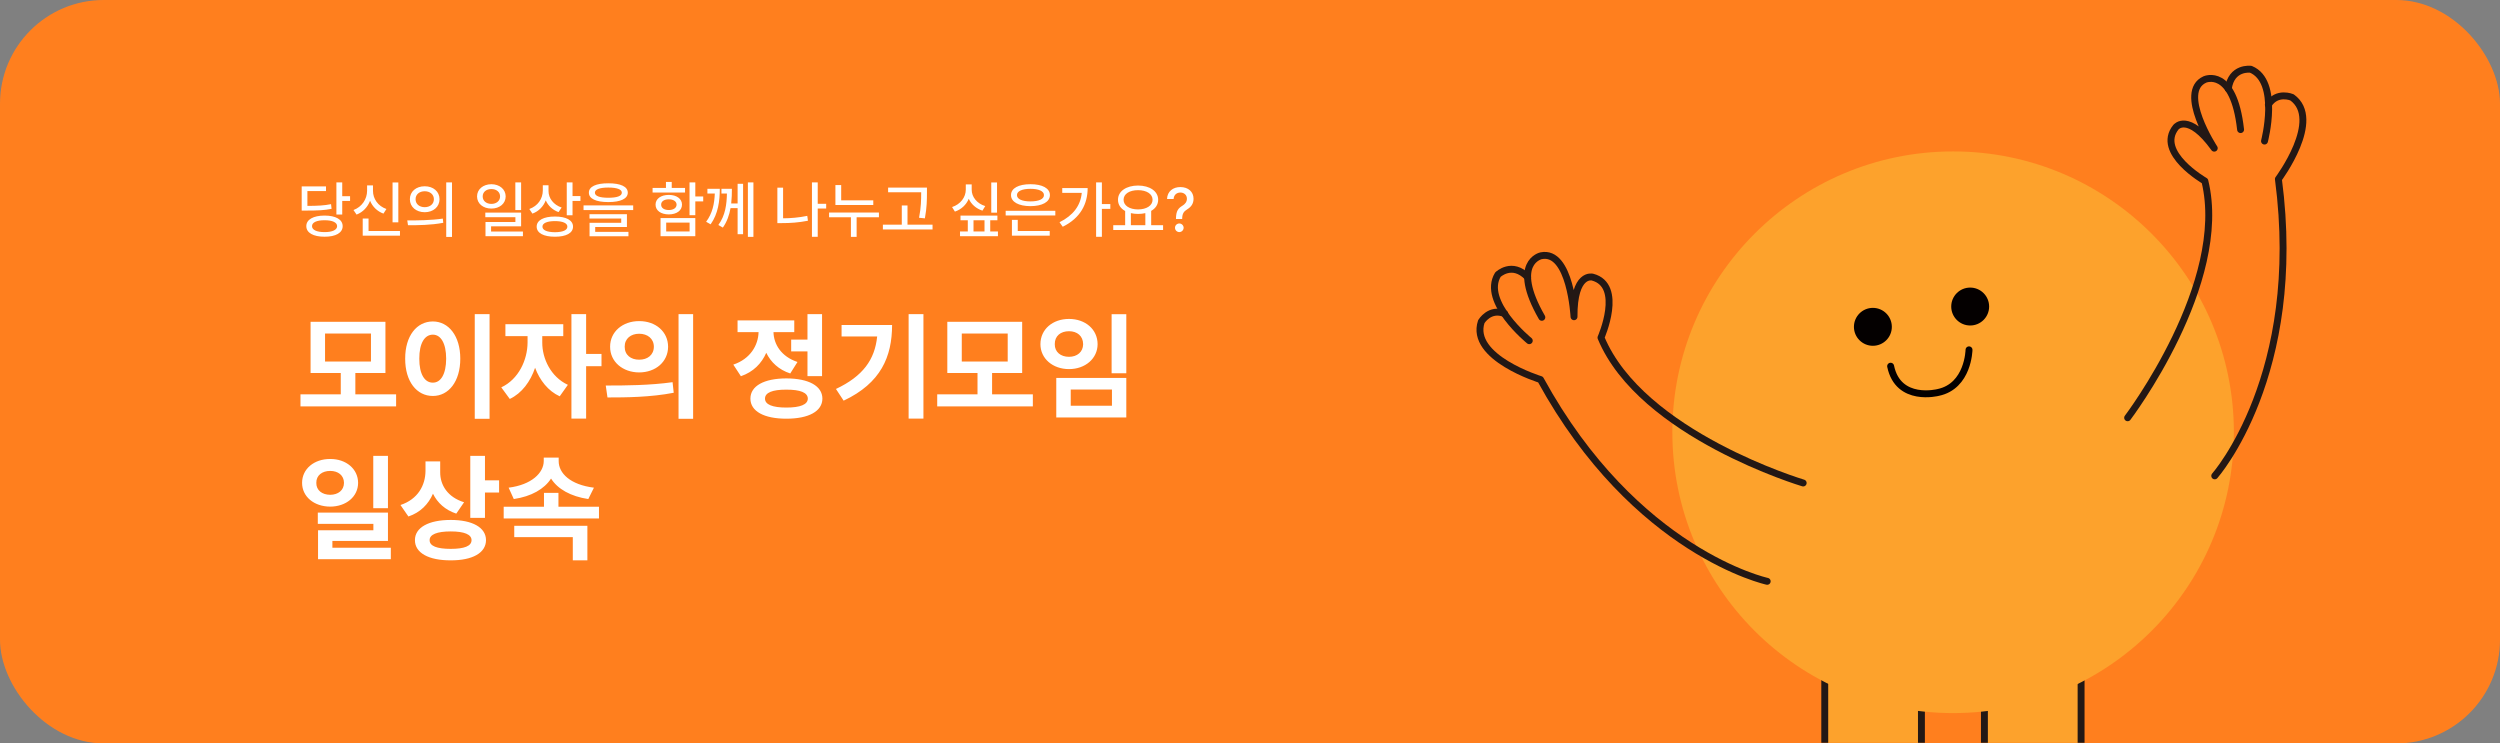 <svg width="723" height="215" viewBox="0 0 723 215" fill="none" xmlns="http://www.w3.org/2000/svg">
<rect x="0" y="0" width="723" height="215" fill="#808080" stroke="none"/>
<rect width="723" height="215" rx="30" fill="#FF7F1E"/>
<mask id="mask0_1336_1078" style="mask-type:alpha" maskUnits="userSpaceOnUse" x="0" y="0" width="723" height="215">
<rect width="723" height="215" rx="30" fill="#FF7F1E"/>
</mask>
<g mask="url(#mask0_1336_1078)">
<path d="M573.893 185.361V284.316H626.212C626.212 284.316 631.197 256.761 601.851 256.761V185.349" fill="#FDA22C"/>
<path d="M573.893 185.361V284.316H626.212C626.212 284.316 631.197 256.761 601.851 256.761V185.349" stroke="#231815" stroke-width="2" stroke-linecap="round" stroke-linejoin="round"/>
<path d="M527.719 185.361V284.316H580.038C580.038 284.316 585.023 256.761 555.677 256.761V185.349" fill="#FDA22C"/>
<path d="M527.719 185.361V284.316H580.038C580.038 284.316 585.023 256.761 555.677 256.761V185.349" stroke="#231815" stroke-width="2" stroke-linecap="round" stroke-linejoin="round"/>
<path d="M564.839 206.226C519.997 206.226 483.645 169.864 483.645 125.009C483.645 80.155 519.997 43.792 564.839 43.792C609.682 43.792 646.033 80.155 646.033 125.009C646.033 169.864 609.682 206.226 564.839 206.226Z" fill="#FDA22C"/>
<path d="M569.438 101.173C569.438 101.173 569.269 111.679 560.505 113.502C560.505 113.502 548.965 116.485 546.768 105.907" stroke="#040000" stroke-width="2" stroke-linecap="round" stroke-linejoin="round"/>
<path d="M541.638 100.002C538.611 100.002 536.157 97.548 536.157 94.52C536.157 91.493 538.611 89.038 541.638 89.038C544.664 89.038 547.118 91.493 547.118 94.52C547.118 97.548 544.664 100.002 541.638 100.002Z" fill="#040000"/>
<path d="M569.777 94.134C566.75 94.134 564.296 91.679 564.296 88.651C564.296 85.624 566.75 83.169 569.777 83.169C572.804 83.169 575.257 85.624 575.257 88.651C575.257 91.679 572.804 94.134 569.777 94.134Z" fill="#040000"/>
<path d="M615.311 120.819C615.311 120.819 644.838 81.877 637.643 52.342C637.643 52.342 623.339 44.106 629.29 36.765C629.29 36.765 632.815 32.406 640.36 42.851C640.36 42.851 629.7 26.586 637.643 22.987C637.643 22.987 645.949 19.292 647.977 37.477" stroke="#231815" stroke-width="2" stroke-linecap="round" stroke-linejoin="round"/>
<path d="M640.504 137.616C640.504 137.616 666.386 108.406 658.914 51.786C658.914 51.786 671.782 34.531 662.837 28.155C662.837 28.155 658.503 26.308 656.005 30.28" stroke="#231815" stroke-width="2" stroke-linecap="round" stroke-linejoin="round"/>
<path d="M654.894 40.798C654.894 40.798 659.421 23.543 650.922 20.029C650.922 20.029 645.297 19.256 644.416 25.692" stroke="#231815" stroke-width="2" stroke-linecap="round" stroke-linejoin="round"/>
<path d="M521.478 139.681C521.478 139.681 474.652 125.71 463.002 97.635C463.002 97.635 469.678 82.542 460.54 80.139C460.54 80.139 455.12 78.702 455.204 91.598C455.204 91.598 454.19 72.181 445.667 73.968C445.667 73.968 436.783 75.9 445.897 91.767" stroke="#231815" stroke-width="2" stroke-linecap="round" stroke-linejoin="round"/>
<path d="M511.072 168.118C511.072 168.118 472.937 159.858 445.511 109.759C445.511 109.759 424.928 103.443 428.393 93.023C428.393 93.023 430.795 88.965 435.153 90.704" stroke="#231815" stroke-width="2" stroke-linecap="round" stroke-linejoin="round"/>
<path d="M442.263 98.529C442.263 98.529 428.417 87.275 433.197 79.426C433.197 79.426 437.278 75.478 441.792 80.151" stroke="#231815" stroke-width="2" stroke-linecap="round" stroke-linejoin="round"/>
</g>
<path d="M114.555 114.049V117.535H86.897V114.049H98.551V107.873H89.818V93.064H111.467V107.873H102.768V114.049H114.555ZM94.002 104.553H107.283V96.451H94.002V104.553ZM141.582 90.84V121.121H137.299V90.84H141.582ZM117.178 103.723C117.161 97.132 120.531 92.965 125.18 92.965C129.729 92.965 133.115 97.132 133.115 103.723C133.115 110.363 129.729 114.514 125.18 114.514C120.531 114.514 117.161 110.363 117.178 103.723ZM121.262 103.723C121.245 108.222 122.822 110.679 125.18 110.662C127.471 110.679 129.015 108.222 129.031 103.723C129.015 99.24 127.471 96.783 125.18 96.783C122.822 96.783 121.245 99.24 121.262 103.723ZM156.822 99.074C156.806 103.673 159.263 108.985 164.227 111.293L161.869 114.613C158.499 113.069 156.108 109.981 154.747 106.362C153.402 110.347 150.912 113.733 147.426 115.377L144.969 112.023C149.999 109.683 152.539 104.071 152.572 99.074V97.215H146.164V93.762H162.898V97.215H156.822V99.074ZM165.256 121.055V90.84H169.506V102.361H173.955V105.914H169.506V121.055H165.256ZM184.846 92.865C189.644 92.849 193.196 95.936 193.213 100.27C193.196 104.619 189.644 107.69 184.846 107.707C180.081 107.69 176.429 104.619 176.445 100.27C176.429 95.936 180.081 92.849 184.846 92.865ZM175.184 111.492C180.579 111.509 188.05 111.442 194.508 110.529L194.84 113.584C188.133 114.896 180.961 114.945 175.682 114.945L175.184 111.492ZM180.662 100.27C180.646 102.66 182.455 104.038 184.846 104.021C187.253 104.038 189.079 102.66 189.096 100.27C189.079 97.912 187.253 96.518 184.846 96.518C182.455 96.518 180.646 97.912 180.662 100.27ZM196.234 121.121V90.84H200.451V121.121H196.234ZM237.738 90.84V108.77H233.521V101.631H228.807V98.211H233.521V90.84H237.738ZM212.072 105.449C217.02 103.789 219.277 99.838 219.377 96.053H213.301V92.666H229.703V96.053H223.693C223.776 99.572 225.935 103.125 230.633 104.686L228.541 108.006C225.221 106.927 222.913 104.735 221.602 102.029C220.273 105.101 217.85 107.574 214.264 108.803L212.072 105.449ZM217.02 115.277C217.02 111.608 220.971 109.45 227.412 109.434C233.87 109.45 237.821 111.608 237.838 115.277C237.821 118.946 233.87 121.088 227.412 121.088C220.971 121.088 217.02 118.946 217.02 115.277ZM221.236 115.277C221.236 117.004 223.411 117.867 227.412 117.867C231.43 117.867 233.604 117.004 233.621 115.277C233.604 113.534 231.43 112.671 227.412 112.688C223.411 112.671 221.236 113.534 221.236 115.277ZM267.057 90.84V121.055H262.773V90.84H267.057ZM241.756 112.488C249.559 108.803 252.995 104.021 253.676 97.314H243.383V93.994H257.992C257.976 103.158 254.771 110.778 243.98 115.875L241.756 112.488ZM298.699 114.049V117.535H271.041V114.049H282.695V107.873H273.963V93.064H295.611V107.873H286.912V114.049H298.699ZM278.146 104.553H291.428V96.451H278.146V104.553ZM325.727 90.873V107.939H321.477V90.873H325.727ZM300.891 99.539C300.891 95.223 304.443 92.234 309.158 92.234C313.856 92.234 317.409 95.223 317.426 99.539C317.409 103.689 313.856 106.744 309.158 106.744C304.443 106.744 300.891 103.689 300.891 99.539ZM305.041 99.539C305.008 101.78 306.734 103.191 309.158 103.191C311.516 103.191 313.226 101.78 313.242 99.539C313.226 97.165 311.516 95.787 309.158 95.787C306.734 95.787 305.008 97.165 305.041 99.539ZM305.473 120.723V109.301H325.727V120.723H305.473ZM309.656 117.336H321.576V112.654H309.656V117.336ZM95.496 132.736C100.095 132.72 103.548 135.608 103.564 139.643C103.548 143.644 100.095 146.499 95.496 146.516C90.831 146.499 87.361 143.644 87.361 139.643C87.361 135.608 90.831 132.72 95.496 132.736ZM91.478 139.643C91.445 141.801 93.155 143.079 95.496 143.096C97.787 143.079 99.464 141.801 99.481 139.643C99.464 137.468 97.787 136.189 95.496 136.189C93.172 136.189 91.445 137.468 91.478 139.643ZM91.91 151.496V148.242H112.197V156.443H96.127V158.402H113.027V161.723H91.977V153.355H107.98V151.496H91.91ZM107.947 146.98V131.84H112.197V146.98H107.947ZM127.305 136.588C127.288 140.257 129.43 143.776 134.211 145.254L131.953 148.541C128.749 147.479 126.508 145.42 125.213 142.78C123.901 145.818 121.561 148.209 118.107 149.371L115.816 146.051C120.863 144.374 123.021 140.356 123.055 136.189V133.434H127.305V136.588ZM120 156.211C119.983 152.542 123.984 150.367 130.359 150.367C136.618 150.367 140.536 152.542 140.553 156.211C140.536 159.913 136.618 162.071 130.359 162.055C123.984 162.071 119.983 159.913 120 156.211ZM124.25 156.211C124.217 157.921 126.392 158.734 130.359 158.734C134.277 158.734 136.369 157.921 136.369 156.211C136.369 154.567 134.277 153.688 130.359 153.688C126.392 153.688 124.217 154.567 124.25 156.211ZM136.004 149.77V131.84H140.254V138.912H144.338V142.432H140.254V149.77H136.004ZM173.225 146.549V149.936H145.666V146.549H157.32V142.531H161.504V146.549H173.225ZM147.094 141.037C153.768 140.19 157.237 136.737 157.254 133.334V132.338H161.57V133.334C161.554 136.87 164.94 140.19 171.764 141.037L170.137 144.324C165.023 143.561 161.271 141.419 159.362 138.397C157.437 141.402 153.685 143.577 148.588 144.324L147.094 141.037ZM148.721 155.348V152.061H169.871V162.055H165.654V155.348H148.721Z" fill="white"/>
<path d="M98.973 52.744V56.734H101.24V58.105H98.973V62.043H97.285V52.744H98.973ZM87.248 60.9V53.904H94.279V55.258H88.9V59.547C92.003 59.529 93.752 59.441 95.738 59.037L95.897 60.391C93.787 60.821 91.906 60.9 88.496 60.9H87.248ZM88.584 65.4C88.584 63.476 90.623 62.351 93.875 62.342C97.092 62.351 99.096 63.476 99.096 65.4C99.096 67.343 97.092 68.468 93.875 68.459C90.623 68.468 88.584 67.343 88.584 65.4ZM90.236 65.4C90.228 66.49 91.599 67.132 93.875 67.123C96.107 67.132 97.487 66.49 97.496 65.4C97.487 64.311 96.107 63.687 93.875 63.695C91.599 63.687 90.228 64.311 90.236 65.4ZM115.197 52.762V64.293H113.527V52.762H115.197ZM102.225 60.742C104.694 59.828 106.153 57.56 106.162 55.188V53.623H107.867V55.188C107.858 57.49 109.317 59.6 111.752 60.443L110.891 61.779C109.071 61.102 107.727 59.767 107.023 58.062C106.329 59.89 104.967 61.349 103.121 62.06L102.225 60.742ZM104.896 68.16V63.203H106.584V66.807H115.672V68.16H104.896ZM122.826 53.869C125.313 53.86 127.106 55.398 127.115 57.613C127.106 59.828 125.313 61.366 122.826 61.375C120.348 61.366 118.528 59.828 118.537 57.613C118.528 55.398 120.348 53.86 122.826 53.869ZM117.781 63.748C120.646 63.748 124.619 63.722 128.064 63.221L128.188 64.434C124.628 65.119 120.805 65.137 117.992 65.137L117.781 63.748ZM120.189 57.613C120.172 59.011 121.297 59.916 122.826 59.916C124.355 59.916 125.48 59.011 125.48 57.613C125.48 56.233 124.355 55.31 122.826 55.31C121.297 55.31 120.172 56.233 120.189 57.613ZM129.049 68.529V52.744H130.719V68.529H129.049ZM142.109 53.272C144.482 53.289 146.231 54.739 146.24 56.805C146.231 58.879 144.482 60.32 142.109 60.32C139.71 60.32 137.97 58.879 137.961 56.805C137.97 54.739 139.71 53.289 142.109 53.272ZM139.596 56.805C139.587 58.105 140.659 58.967 142.109 58.967C143.551 58.967 144.623 58.105 144.623 56.805C144.623 55.522 143.551 54.66 142.109 54.678C140.659 54.66 139.587 55.522 139.596 56.805ZM140.352 62.816V61.48H150.705V65.453H142.021V66.965H151.232V68.301H140.404V64.205H149.053V62.816H140.352ZM149.035 60.76V52.744H150.705V60.76H149.035ZM158.633 55.258C158.624 57.323 160.083 59.248 162.43 60.022L161.533 61.34C159.811 60.733 158.519 59.503 157.833 57.947C157.147 59.714 155.812 61.102 153.975 61.779L153.078 60.443C155.539 59.573 156.963 57.473 156.98 55.117V53.57H158.633V55.258ZM155.205 65.541C155.205 63.695 157.218 62.614 160.496 62.623C163.73 62.614 165.717 63.695 165.717 65.541C165.717 67.404 163.73 68.468 160.496 68.459C157.218 68.468 155.205 67.404 155.205 65.541ZM156.875 65.541C156.866 66.578 158.22 67.141 160.496 67.158C162.755 67.141 164.091 66.578 164.082 65.541C164.091 64.539 162.755 63.941 160.496 63.941C158.22 63.941 156.866 64.539 156.875 65.541ZM163.906 62.254V52.744H165.576V56.699H167.861V58.105H165.576V62.254H163.906ZM175.93 53.008C179.48 52.999 181.546 53.957 181.555 55.715C181.546 57.481 179.48 58.44 175.93 58.44C172.379 58.44 170.296 57.481 170.305 55.715C170.296 53.957 172.379 52.999 175.93 53.008ZM168.758 60.742V59.406H183.119V60.742H168.758ZM170.48 63.203V61.955H181.309V65.647H172.133V67.053H181.748V68.336H170.498V64.434H179.656V63.203H170.48ZM172.045 55.715C172.036 56.69 173.425 57.191 175.93 57.191C178.452 57.191 179.841 56.69 179.832 55.715C179.841 54.783 178.452 54.238 175.93 54.238C173.425 54.238 172.036 54.783 172.045 55.715ZM201.084 52.744V56.822H203.369V58.246H201.084V62.236H199.414V52.744H201.084ZM188.727 55.68V54.344H192.594V52.621H194.264V54.344H198.113V55.68H188.727ZM189.588 59.178C189.579 57.499 191.126 56.365 193.42 56.365C195.696 56.365 197.234 57.499 197.234 59.178C197.234 60.883 195.688 61.999 193.42 62.008C191.126 61.999 189.579 60.883 189.588 59.178ZM191.029 68.301V63.062H201.084V68.301H191.029ZM191.205 59.178C191.188 60.153 192.084 60.733 193.42 60.742C194.756 60.733 195.652 60.153 195.67 59.178C195.652 58.237 194.756 57.64 193.42 57.648C192.084 57.64 191.188 58.237 191.205 59.178ZM192.664 66.947H199.432V64.381H192.664V66.947ZM208.168 54.607C208.15 58.132 207.711 61.788 205.514 64.873L204.213 64.135C206.05 61.674 206.604 58.94 206.718 55.978H204.582V54.607H208.168ZM207.746 65.066C209.785 62.324 210.163 59.028 210.225 55.978H208.643V54.607H211.666C211.666 55.935 211.631 57.376 211.464 58.844H213.318V53.148H214.9V67.721H213.318V60.197H211.271C210.919 62.157 210.269 64.1 209.047 65.822L207.746 65.066ZM216.289 68.494V52.744H217.889V68.494H216.289ZM238.93 58.932V60.303H236.486V68.477H234.816V52.744H236.486V58.932H238.93ZM224.814 64.522V54.273H226.467V63.133C228.664 63.124 230.958 62.94 233.463 62.43L233.656 63.836C230.958 64.372 228.479 64.53 226.115 64.522H224.814ZM252.553 57.93V59.283H241.602V53.518H243.271V57.93H252.553ZM239.773 62.834V61.463H254.188V62.834H247.736V68.494H246.084V62.834H239.773ZM268.074 54.256V55.803C268.065 57.745 268.065 59.925 267.477 63.15L265.789 62.975C266.396 59.925 266.396 57.692 266.404 55.803V55.609H256.842V54.256H268.074ZM255.33 66.367V64.978H260.797V59.424H262.449V64.978H269.691V66.367H255.33ZM288.342 52.762V61.498H286.672V52.762H288.342ZM275.334 59.881C277.795 59.072 279.298 57.033 279.307 54.853V53.324H281.012V54.853C281.003 56.937 282.515 58.861 284.932 59.6L284.123 60.918C282.277 60.32 280.889 59.081 280.168 57.49C279.456 59.204 278.05 60.558 276.16 61.199L275.334 59.881ZM277.637 68.301V66.947H279.887V63.695H277.777V62.359H288.447V63.695H286.373V66.947H288.605V68.301H277.637ZM281.539 66.947H284.721V63.695H281.539V66.947ZM305.199 60.971V62.307H290.838V60.971H305.199ZM292.385 56.418C292.376 54.44 294.582 53.263 298.01 53.272C301.42 53.263 303.626 54.44 303.635 56.418C303.626 58.404 301.42 59.608 298.01 59.617C294.582 59.608 292.376 58.404 292.385 56.418ZM292.648 68.16V63.59H294.336V66.807H303.582V68.16H292.648ZM294.107 56.418C294.099 57.587 295.593 58.246 298.01 58.246C300.418 58.246 301.921 57.587 301.912 56.418C301.921 55.293 300.418 54.607 298.01 54.607C295.593 54.607 294.099 55.293 294.107 56.418ZM318.664 52.744V59.02H321.107V60.408H318.664V68.477H316.994V52.744H318.664ZM306.412 64.275C310.358 62.307 312.503 59.459 312.846 55.785H307.203V54.397H314.551C314.533 58.949 312.529 63.019 307.344 65.576L306.412 64.275ZM336.365 65.137V66.525H321.951V65.137H325.396V61.023C324.104 60.312 323.313 59.187 323.322 57.772C323.313 55.293 325.748 53.667 329.123 53.658C332.507 53.667 334.941 55.293 334.941 57.772C334.941 59.16 334.186 60.276 332.92 60.988V65.137H336.365ZM324.939 57.772C324.939 59.459 326.653 60.558 329.123 60.566C331.575 60.558 333.315 59.459 333.324 57.772C333.315 56.075 331.575 54.994 329.123 54.994C326.653 54.994 324.939 56.075 324.939 57.772ZM327.049 65.137H331.232V61.639C330.591 61.788 329.879 61.867 329.123 61.867C328.385 61.867 327.682 61.788 327.049 61.639V65.137ZM340.092 63.221C340.118 60.918 340.795 60.215 341.955 59.494C342.693 59.046 343.256 58.395 343.256 57.473C343.256 56.374 342.412 55.68 341.357 55.68C340.408 55.68 339.485 56.26 339.406 57.56H337.508C337.578 55.319 339.266 54.098 341.357 54.098C343.643 54.098 345.172 55.469 345.172 57.473C345.172 58.888 344.495 59.828 343.379 60.514C342.324 61.155 341.911 61.788 341.885 63.221V63.326H340.092V63.221ZM339.811 65.875C339.802 65.189 340.373 64.627 341.059 64.627C341.735 64.627 342.298 65.189 342.307 65.875C342.298 66.561 341.735 67.114 341.059 67.123C340.373 67.114 339.802 66.561 339.811 65.875Z" fill="white"/>
</svg>

